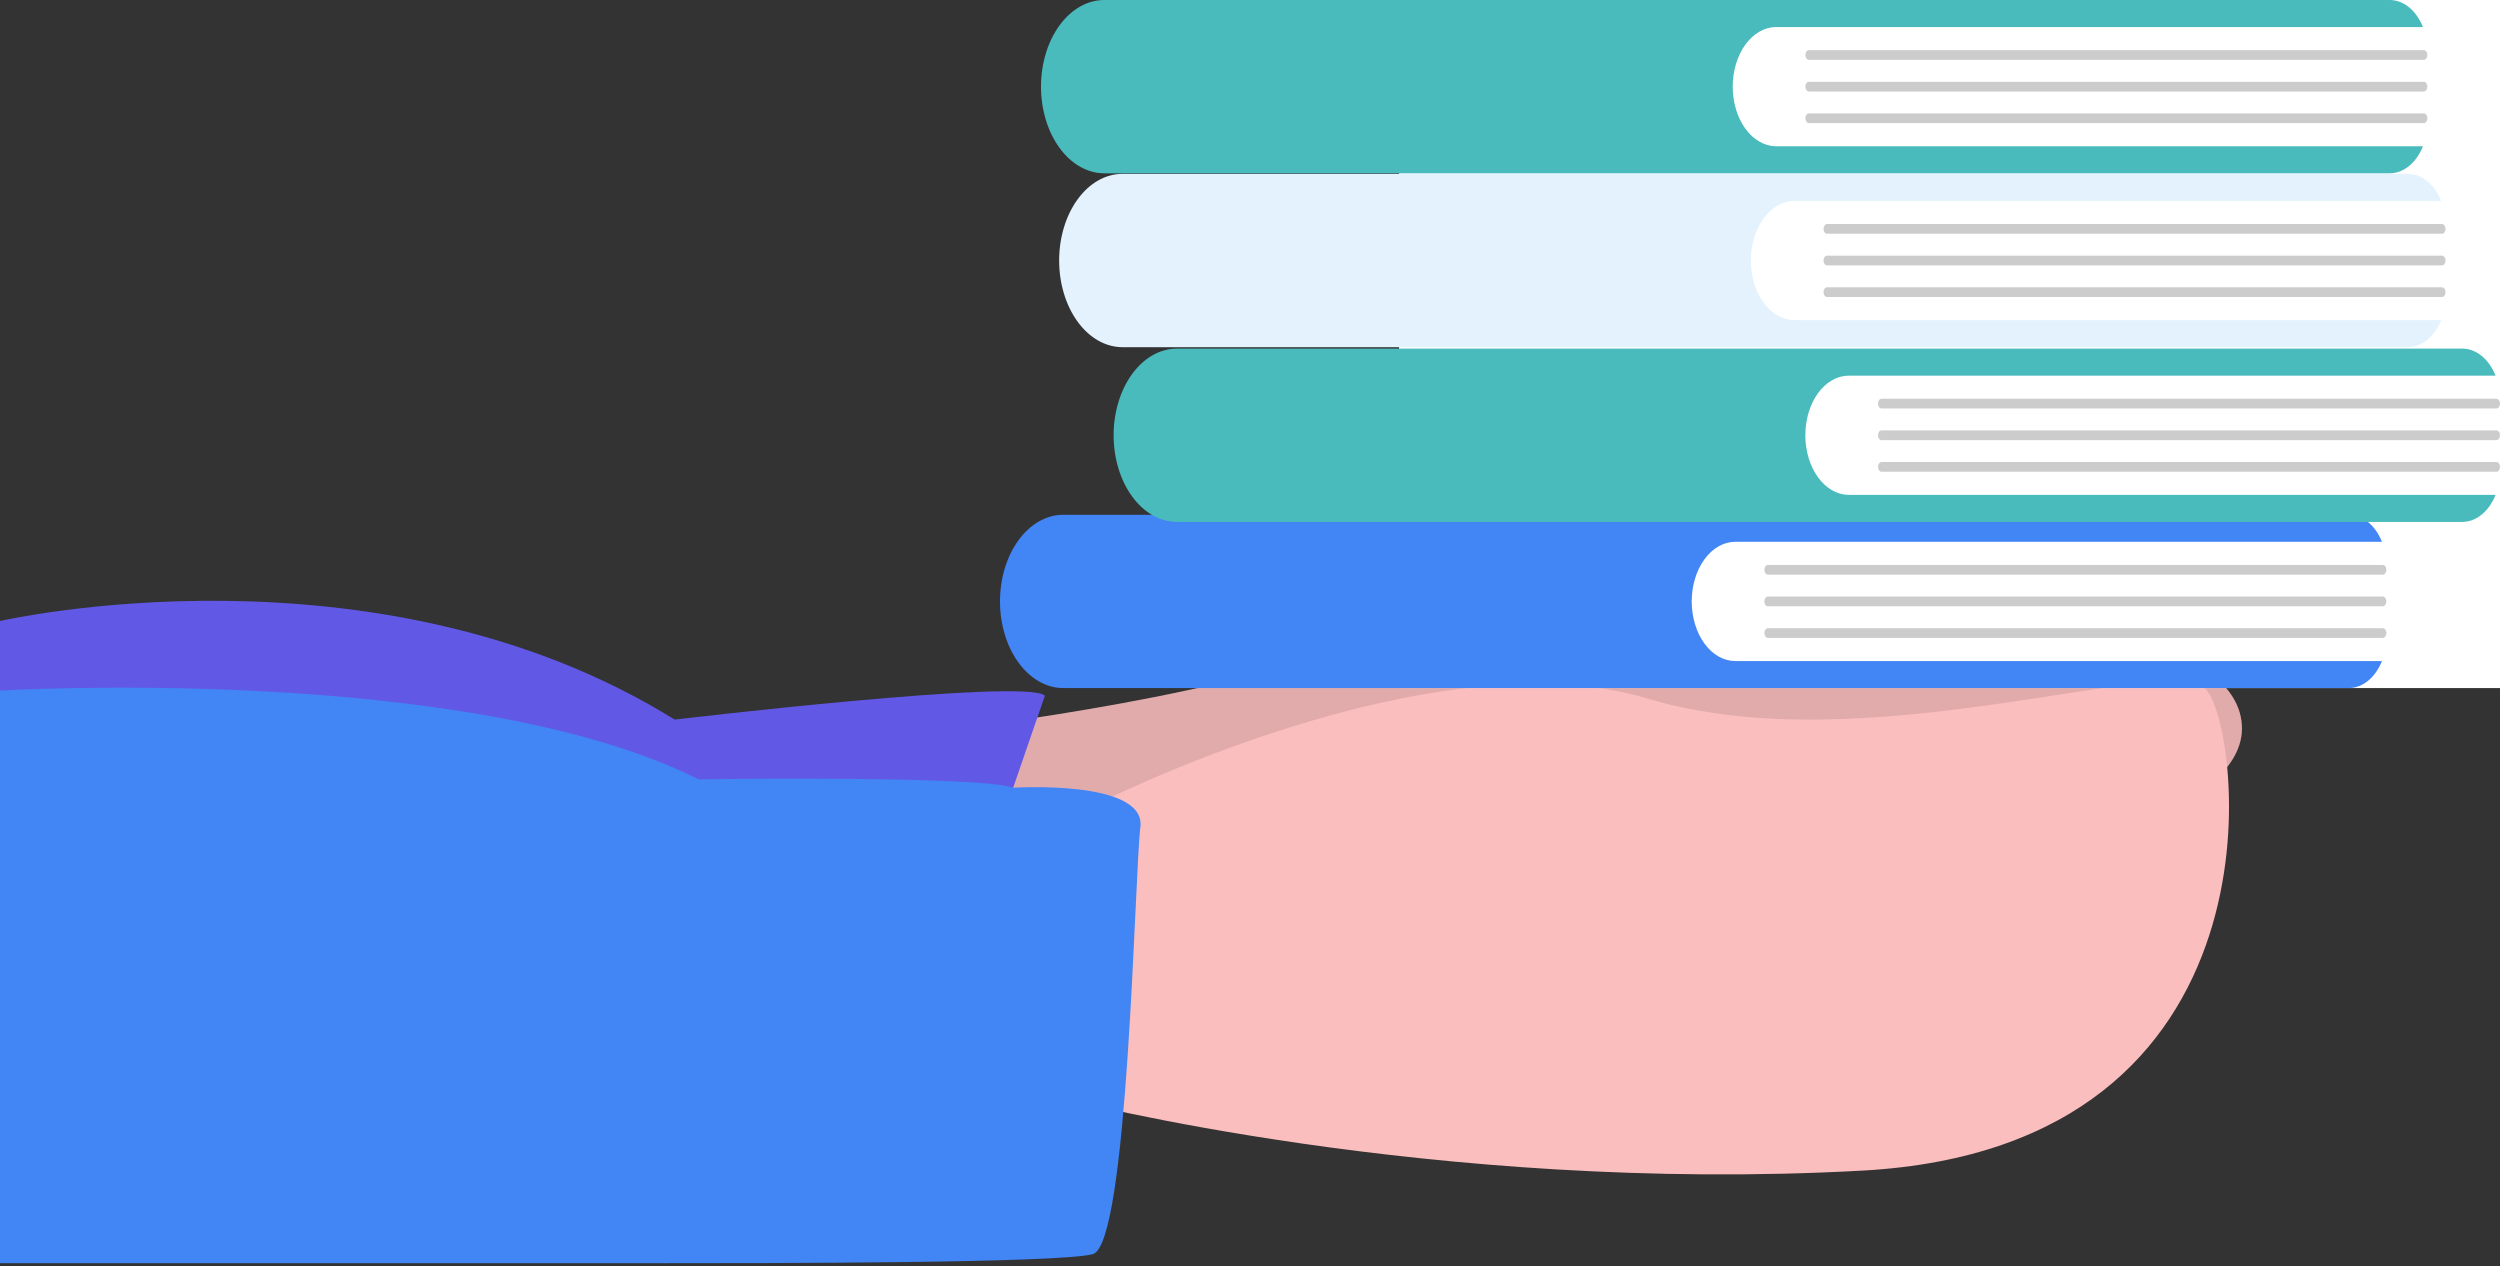 <svg width="545" height="276" viewBox="0 0 545 276" fill="none" xmlns="http://www.w3.org/2000/svg">
<rect x="0" y="0" width="545" height="276" fill="#333333" stroke="none"/>
<path d="M208.905 158.82C208.905 158.82 273.985 151.007 296.762 138.635C319.54 126.264 488.746 120.404 488.746 158.82C488.746 197.237 294.159 214.167 294.159 214.167L191.985 208.306L208.905 158.82Z" fill="#FBBEBE"/>
<path opacity="0.1" d="M208.905 158.82C208.905 158.82 273.985 151.007 296.762 138.635C319.54 126.264 488.746 120.404 488.746 158.82C488.746 197.237 294.159 214.167 294.159 214.167L191.985 208.306L208.905 158.82Z" fill="black"/>
<path d="M227.777 151.659L214.111 191.378L0 193.982V135.38C0 135.38 82 116.498 147.079 156.868C147.079 156.868 223.873 147.752 227.777 151.659Z" fill="#6C63FF"/>
<path opacity="0.1" d="M227.777 151.594L214.111 191.313L0 193.918V135.316C0 135.316 82 116.433 147.079 156.803C147.079 156.803 223.873 147.688 227.777 151.594Z" fill="black"/>
<path d="M238.189 175.749C238.189 175.749 311.729 137.984 359.237 152.308C406.745 166.633 473.125 141.89 480.935 150.355C488.744 158.82 499.808 249.978 406.094 255.187C312.38 260.396 232.332 239.56 232.332 239.56L238.189 175.749Z" fill="#FBBEBE"/>
<path d="M220.872 171.728C220.872 171.728 249.904 169.89 248.603 180.308C247.301 190.726 246 271.466 238.19 273.42C230.381 275.373 168.555 275.373 143.174 275.373H0V150.543C0 150.543 101.524 144.496 152.285 169.89C152.285 169.89 213.315 169.008 220.872 171.728Z" fill="#4285F4"/>
<rect x="305" width="240" height="150" fill="white"/>
<path d="M378.279 144.106C375.763 144.104 373.35 142.733 371.571 140.296C369.793 137.86 368.794 134.555 368.794 131.11C368.794 127.665 369.793 124.361 371.571 121.924C373.35 119.487 375.763 118.117 378.279 118.114L519.266 118.114C518.557 116.332 517.51 114.844 516.236 113.807C514.962 112.77 513.507 112.222 512.025 112.22L231.78 112.22C228.123 112.226 224.618 114.219 222.035 117.761C219.451 121.303 218 126.104 218 131.11C218.002 136.115 219.454 140.915 222.037 144.456C224.62 147.998 228.124 149.991 231.78 150H512.025C513.507 149.999 514.962 149.45 516.236 148.413C517.51 147.376 518.557 145.888 519.266 144.106L378.279 144.106Z" fill="#4285F4"/>
<path d="M519.455 125.275H385.409C385.204 125.274 385.007 125.162 384.862 124.963C384.717 124.764 384.636 124.495 384.636 124.214C384.636 123.933 384.717 123.663 384.862 123.464C385.007 123.266 385.204 123.154 385.409 123.153H519.455C519.66 123.153 519.858 123.265 520.003 123.464C520.148 123.662 520.23 123.932 520.23 124.214C520.23 124.495 520.148 124.765 520.003 124.964C519.858 125.163 519.66 125.275 519.455 125.275Z" fill="#CCCCCC"/>
<path d="M519.451 132.17H385.405C385.2 132.17 385.003 132.058 384.857 131.859C384.712 131.66 384.63 131.391 384.63 131.109C384.63 130.828 384.712 130.558 384.857 130.359C385.003 130.16 385.2 130.048 385.405 130.048H519.451C519.657 130.048 519.854 130.16 519.999 130.359C520.144 130.558 520.226 130.828 520.226 131.109C520.226 131.391 520.144 131.66 519.999 131.859C519.854 132.058 519.657 132.17 519.451 132.17Z" fill="#CCCCCC"/>
<path d="M519.455 139.066H385.409C385.204 139.065 385.007 138.953 384.862 138.754C384.717 138.556 384.636 138.286 384.636 138.005C384.636 137.724 384.717 137.455 384.862 137.256C385.007 137.057 385.204 136.945 385.409 136.944L519.455 136.944C519.557 136.944 519.658 136.971 519.752 137.024C519.846 137.078 519.932 137.156 520.004 137.254C520.076 137.353 520.133 137.47 520.173 137.599C520.212 137.728 520.232 137.866 520.232 138.005C520.232 138.145 520.212 138.283 520.173 138.412C520.133 138.541 520.076 138.658 520.004 138.756C519.932 138.855 519.846 138.933 519.752 138.986C519.658 139.039 519.557 139.066 519.455 139.066Z" fill="#CCCCCC"/>
<path d="M403.047 107.882C400.531 107.88 398.118 106.51 396.34 104.073C394.561 101.636 393.562 98.332 393.562 94.886C393.562 91.441 394.561 88.137 396.34 85.7C398.118 83.263 400.531 81.893 403.047 81.891H544.034C543.325 80.109 542.278 78.621 541.004 77.583C539.73 76.546 538.275 75.998 536.793 75.997L256.548 75.997C252.892 76.002 249.387 77.995 246.803 81.537C244.219 85.079 242.768 89.88 242.768 94.886C242.77 99.892 244.222 104.691 246.805 108.233C249.389 111.774 252.892 113.768 256.548 113.776L536.793 113.776C538.275 113.775 539.73 113.227 541.004 112.19C542.278 111.153 543.325 109.665 544.034 107.882L403.047 107.882Z" fill="#49BBBD"/>
<path d="M544.223 89.051H410.177C409.972 89.05 409.776 88.938 409.631 88.739C409.486 88.54 409.404 88.271 409.404 87.99C409.404 87.709 409.486 87.44 409.631 87.241C409.776 87.042 409.972 86.93 410.177 86.929H544.223C544.429 86.929 544.626 87.041 544.771 87.24C544.916 87.439 544.998 87.709 544.998 87.99C544.998 88.271 544.916 88.541 544.771 88.74C544.626 88.939 544.429 89.051 544.223 89.051Z" fill="#CCCCCC"/>
<path d="M544.22 95.947H410.174C409.968 95.947 409.771 95.835 409.626 95.636C409.48 95.437 409.399 95.167 409.399 94.886C409.399 94.604 409.48 94.334 409.626 94.135C409.771 93.936 409.968 93.825 410.174 93.825L544.22 93.825C544.425 93.825 544.622 93.936 544.767 94.135C544.913 94.334 544.994 94.604 544.994 94.886C544.994 95.167 544.913 95.437 544.767 95.636C544.622 95.835 544.425 95.947 544.22 95.947Z" fill="#CCCCCC"/>
<path d="M544.223 102.842H410.177C409.972 102.842 409.776 102.73 409.631 102.531C409.486 102.332 409.404 102.062 409.404 101.782C409.404 101.501 409.486 101.231 409.631 101.032C409.776 100.833 409.972 100.721 410.177 100.721H544.223C544.325 100.72 544.426 100.748 544.52 100.801C544.615 100.854 544.7 100.932 544.772 101.031C544.845 101.129 544.902 101.246 544.941 101.375C544.98 101.504 545 101.642 545 101.782C545 101.921 544.98 102.059 544.941 102.188C544.902 102.317 544.845 102.434 544.772 102.533C544.7 102.631 544.615 102.709 544.52 102.762C544.426 102.816 544.325 102.843 544.223 102.842Z" fill="#CCCCCC"/>
<path d="M387.217 31.886C384.701 31.883 382.288 30.513 380.509 28.076C378.731 25.639 377.732 22.335 377.732 18.89C377.732 15.445 378.731 12.141 380.509 9.704C382.288 7.267 384.701 5.897 387.217 5.894L528.204 5.894C527.495 4.112 526.448 2.624 525.174 1.587C523.9 0.55 522.445 0.002 520.963 0L240.718 0C237.061 0.006 233.556 1.998 230.973 5.54C228.389 9.082 226.938 13.884 226.938 18.89C226.94 23.895 228.392 28.695 230.975 32.236C233.558 35.777 237.062 37.771 240.718 37.78L520.963 37.78C522.445 37.778 523.9 37.23 525.174 36.193C526.448 35.156 527.495 33.668 528.204 31.886L387.217 31.886Z" fill="#49BBBD"/>
<path d="M528.393 13.054L394.347 13.054C394.142 13.054 393.945 12.942 393.8 12.743C393.655 12.544 393.574 12.274 393.574 11.993C393.574 11.713 393.655 11.443 393.8 11.244C393.945 11.045 394.142 10.933 394.347 10.933L528.393 10.933C528.598 10.933 528.796 11.044 528.941 11.243C529.086 11.442 529.168 11.712 529.168 11.993C529.168 12.275 529.086 12.545 528.941 12.744C528.796 12.943 528.598 13.054 528.393 13.054Z" fill="#CCCCCC"/>
<path d="M528.389 19.95L394.343 19.95C394.138 19.95 393.941 19.838 393.795 19.639C393.65 19.44 393.568 19.17 393.568 18.889C393.568 18.608 393.65 18.338 393.795 18.139C393.941 17.94 394.138 17.828 394.343 17.828L528.389 17.828C528.595 17.828 528.792 17.94 528.937 18.139C529.082 18.338 529.164 18.608 529.164 18.889C529.164 19.17 529.082 19.44 528.937 19.639C528.792 19.838 528.595 19.95 528.389 19.95Z" fill="#CCCCCC"/>
<path d="M528.393 26.846L394.347 26.846C394.142 26.845 393.945 26.733 393.8 26.534C393.655 26.335 393.574 26.066 393.574 25.785C393.574 25.504 393.655 25.235 393.8 25.036C393.945 24.837 394.142 24.725 394.347 24.724L528.393 24.724C528.495 24.724 528.596 24.751 528.69 24.804C528.784 24.857 528.87 24.935 528.942 25.034C529.014 25.133 529.071 25.25 529.111 25.378C529.15 25.507 529.17 25.645 529.17 25.785C529.17 25.924 529.15 26.063 529.111 26.192C529.071 26.32 529.014 26.438 528.942 26.536C528.87 26.635 528.784 26.713 528.69 26.766C528.596 26.819 528.495 26.846 528.393 26.846Z" fill="#CCCCCC"/>
<path d="M391.172 69.79C388.655 69.787 386.243 68.417 384.464 65.98C382.685 63.543 381.686 60.239 381.686 56.794C381.686 53.349 382.685 50.044 384.464 47.608C386.243 45.171 388.655 43.8 391.172 43.798L532.159 43.798C531.45 42.016 530.403 40.528 529.129 39.491C527.855 38.453 526.4 37.905 524.918 37.904L244.672 37.904C241.016 37.91 237.511 39.902 234.927 43.444C232.344 46.986 230.892 51.788 230.893 56.794C230.895 61.799 232.347 66.599 234.93 70.14C237.513 73.681 241.017 75.675 244.672 75.684L524.918 75.684C526.4 75.682 527.855 75.134 529.129 74.097C530.403 73.06 531.45 71.572 532.159 69.79L391.172 69.79Z" fill="#E3F2FD"/>
<path d="M532.348 50.958L398.302 50.958C398.097 50.958 397.9 50.845 397.755 50.647C397.61 50.448 397.529 50.178 397.529 49.897C397.529 49.616 397.61 49.347 397.755 49.148C397.9 48.949 398.097 48.837 398.302 48.836L532.348 48.836C532.553 48.836 532.75 48.948 532.896 49.147C533.041 49.346 533.123 49.616 533.123 49.897C533.123 50.179 533.041 50.449 532.896 50.647C532.75 50.846 532.553 50.958 532.348 50.958Z" fill="#CCCCCC"/>
<path d="M532.344 57.854L398.298 57.854C398.092 57.854 397.895 57.742 397.75 57.543C397.605 57.344 397.523 57.074 397.523 56.793C397.523 56.511 397.605 56.242 397.75 56.043C397.895 55.844 398.092 55.732 398.298 55.732L532.344 55.732C532.549 55.732 532.746 55.844 532.892 56.043C533.037 56.242 533.119 56.511 533.119 56.793C533.119 57.074 533.037 57.344 532.892 57.543C532.746 57.742 532.549 57.854 532.344 57.854Z" fill="#CCCCCC"/>
<path d="M532.348 64.75H398.302C398.097 64.749 397.9 64.637 397.755 64.438C397.61 64.239 397.529 63.97 397.529 63.689C397.529 63.408 397.61 63.138 397.755 62.94C397.9 62.741 398.097 62.629 398.302 62.628L532.348 62.628C532.45 62.628 532.551 62.655 532.645 62.708C532.739 62.761 532.825 62.839 532.897 62.938C532.969 63.036 533.026 63.153 533.065 63.282C533.104 63.411 533.124 63.549 533.124 63.689C533.124 63.828 533.104 63.967 533.065 64.095C533.026 64.224 532.969 64.341 532.897 64.44C532.825 64.538 532.739 64.617 532.645 64.67C532.551 64.723 532.45 64.75 532.348 64.75Z" fill="#CCCCCC"/>
</svg>
